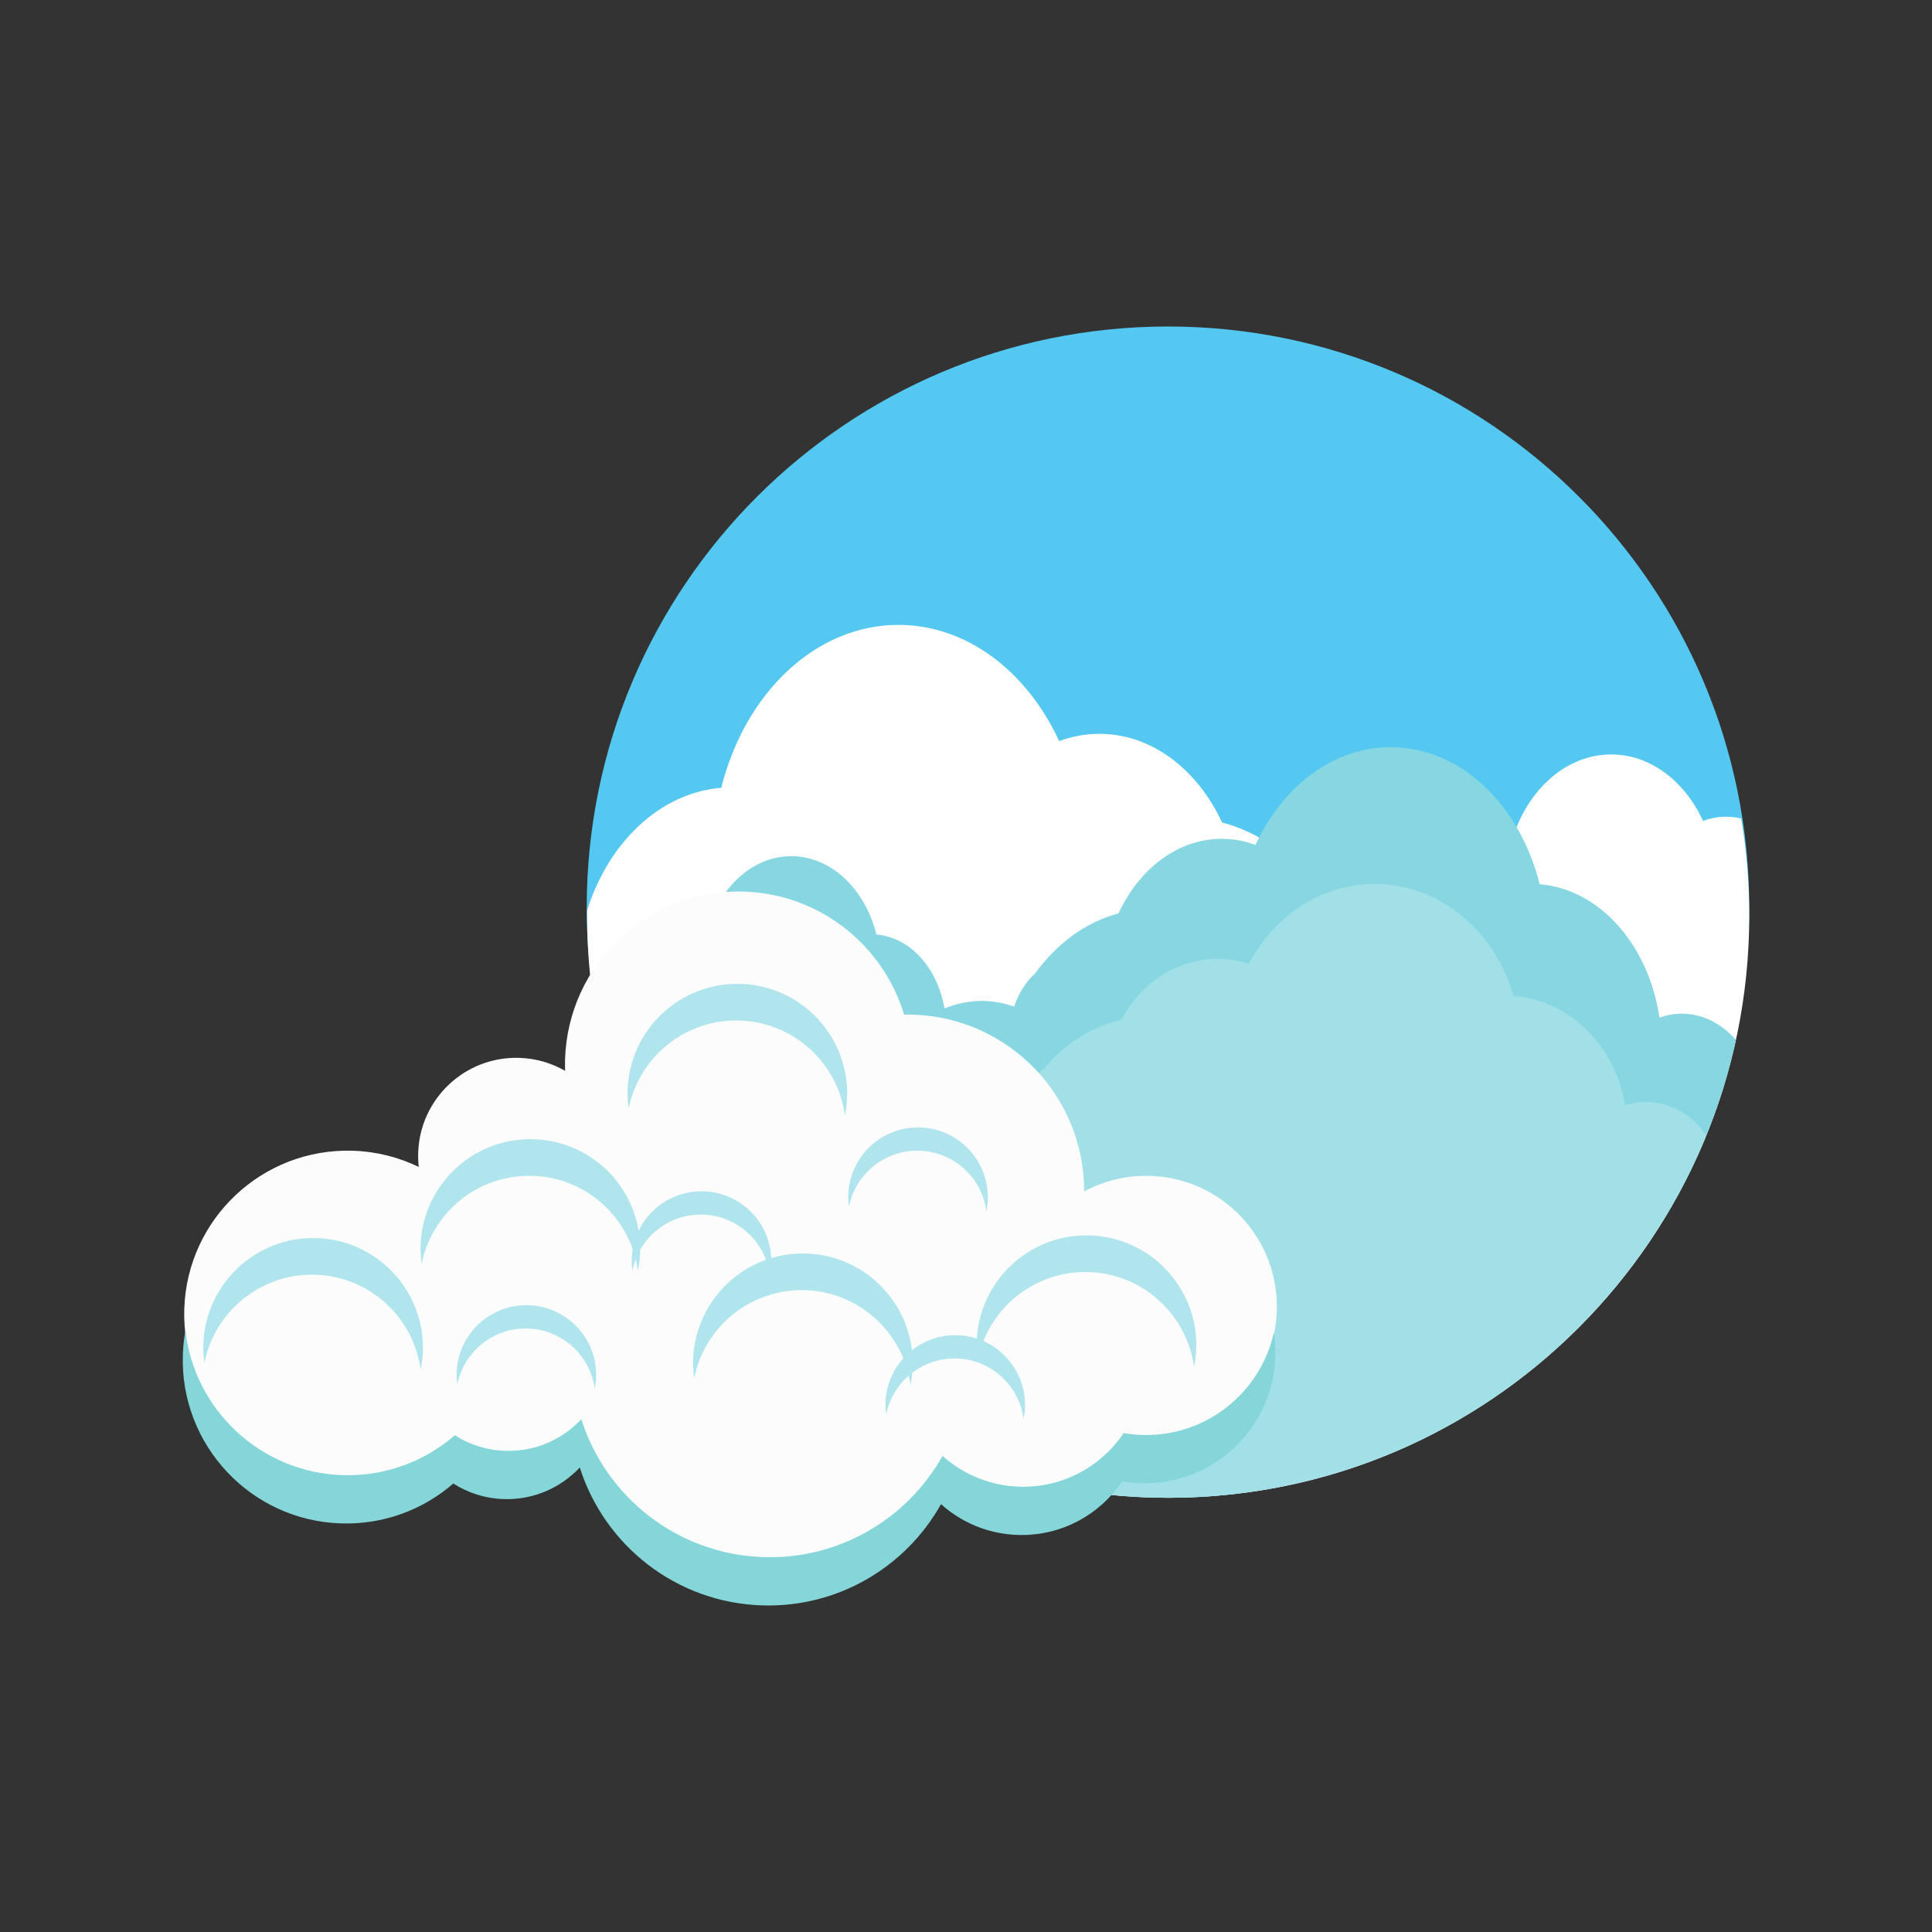 <?xml version="1.0" encoding="UTF-8" standalone="no"?>
<!-- Created with Inkscape (http://www.inkscape.org/) -->

<svg
   xmlns:dc="http://purl.org/dc/elements/1.1/"
   xmlns:cc="http://creativecommons.org/ns#"
   xmlns:rdf="http://www.w3.org/1999/02/22-rdf-syntax-ns#"
   xmlns:svg="http://www.w3.org/2000/svg"
   xmlns="http://www.w3.org/2000/svg"
   xmlns:xlink="http://www.w3.org/1999/xlink"
   xmlns:sodipodi="http://sodipodi.sourceforge.net/DTD/sodipodi-0.dtd"
   xmlns:inkscape="http://www.inkscape.org/namespaces/inkscape"
   id="svg2"
   version="1.1"
   inkscape:version="0.48.4 r9939"
   width="50"
   height="50"
   xml:space="preserve"
   sodipodi:docname="cloudIcons.svg"><rect width="100%" height="100%" fill="#333333" stroke="none"/><defs
     id="defs6"><linearGradient
       id="linearGradient3514"><stop
         style="stop-color:#16e4ff;stop-opacity:1;"
         offset="0"
         id="stop3516" /><stop
         style="stop-color:#ccd1d8;stop-opacity:0;"
         offset="1"
         id="stop3518" /></linearGradient><radialGradient
       inkscape:collect="always"
       xlink:href="#linearGradient3514"
       id="radialGradient3522"
       cx="15.637"
       cy="27.292"
       fx="15.637"
       fy="27.292"
       r="25.27"
       gradientUnits="userSpaceOnUse"
       gradientTransform="matrix(1.548,-0.018,0.017,1.425,2.182,-11.73)" /></defs><sodipodi:namedview
     pagecolor="#ffffff"
     bordercolor="#666666"
     borderopacity="1"
     objecttolerance="10"
     gridtolerance="10"
     guidetolerance="10"
     inkscape:pageopacity="0"
     inkscape:pageshadow="2"
     inkscape:window-width="1366"
     inkscape:window-height="744"
     id="namedview4"
     showgrid="false"
     inkscape:zoom="3.9109847"
     inkscape:cx="87.702204"
     inkscape:cy="55.650195"
     inkscape:window-x="0"
     inkscape:window-y="24"
     inkscape:window-maximized="1"
     inkscape:current-layer="g12" /><g
     id="g10"
     inkscape:groupmode="layer"
     inkscape:label="ink_ext_XXXXXX"
     transform="matrix(1.25,0,0,-1.25,0,50)"><g
       id="g12"
       transform="scale(0.1,0.1)"><g
         id="g3241"
         transform="translate(15.037,-14.976)"><path
           inkscape:connector-curvature="0"
           id="path54"
           style="fill:#54c8f1;fill-opacity:1;fill-rule:nonzero;stroke:none"
           d="m 106.436,227.033 c 0,-66.464 53.88,-120.341 120.345,-120.341 66.464,0 120.345,53.877 120.345,120.341 0,66.464 -53.88,120.345 -120.345,120.345 -66.464,0 -120.345,-53.88 -120.345,-120.345" /><path
           inkscape:connector-curvature="0"
           id="path56"
           style="fill:#ffffff;fill-opacity:1;fill-rule:nonzero;stroke:none"
           d="m 226.82,104.875 c -66.441,0 -120.305,53.968 -120.305,120.539 0,0.376 0.01,0.746 0.015,1.119 4.467,14.106 15.108,24.301 27.758,25.335 4.889,19.545 19.465,33.729 36.686,33.729 14.221,0 26.628,-9.676 33.281,-24.052 2.634,0.97 5.419,1.5 8.304,1.5 10.866,0 20.329,-7.391 25.428,-18.36 8.049,-2.112 15.165,-7.39 20.499,-14.732 2.286,-2.062 4.091,-4.889 5.182,-8.193 2.544,0.899 5.219,1.401 7.992,1.401 3.205,0 6.274,-0.676 9.16,-1.862 1.671,9.941 8.449,17.519 16.748,18.197 2.793,11.175 11.127,19.279 20.97,19.279 8.127,0 15.223,-5.529 19.026,-13.747 1.503,0.552 3.098,0.856 4.744,0.856 1.074,0 2.127,-0.127 3.145,-0.369 1.096,-6.537 1.675,-13.251 1.675,-20.101 0,-66.571 -53.863,-120.539 -120.305,-120.539" /><path
           inkscape:connector-curvature="0"
           id="path58"
           style="fill:#86d7e2;fill-opacity:1;fill-rule:nonzero;stroke:none"
           d="m 107.475,211.33 c 0.985,0.844 2.157,1.348 3.507,1.348 1.383,0 2.673,-0.489 3.776,-1.327 0.875,8.745 6.824,15.512 14.041,15.512 1.384,0 2.726,-0.254 3.989,-0.719 3.199,6.913 9.162,11.569 15.998,11.569 8.278,0 15.287,-6.821 17.636,-16.225 6.978,-0.572 12.678,-6.946 14.084,-15.312 2.429,0.996 5.009,1.566 7.705,1.566 2.331,0 4.582,-0.424 6.721,-1.177 0.919,2.779 2.435,5.158 4.359,6.894 4.486,6.179 10.468,10.62 17.237,12.398 4.291,9.23 12.248,15.45 21.385,15.45 2.427,0 4.769,-0.447 6.983,-1.263 5.595,12.095 16.03,20.241 27.988,20.241 14.482,0 26.741,-11.935 30.854,-28.384 12.443,-1.018 22.582,-12.577 24.794,-27.624 1.473,0.529 3.02,0.828 4.626,0.828 4.317,0 8.239,-2.062 11.206,-5.428 -2.802,-12.899 -7.659,-25.031 -14.218,-36.025 -22.569,-34.193 -57.867,-56.802 -97.858,-58.643 -0.224,-0.012 -0.45,-0.019 -0.678,-0.028 -1.482,-0.058 -2.973,-0.096 -4.468,-0.099 l -0.205,0 c -0.388,0 -0.775,0.011 -1.165,0.016 -0.513,0 -1.027,0.01 -1.536,0.019 -43.931,1.046 -82.188,27.035 -104.683,66.142 -6.237,12.355 -10.412,25.931 -12.077,40.277" /><path
           inkscape:connector-curvature="0"
           id="path60"
           style="fill:#a2e0e8;fill-opacity:1;fill-rule:nonzero;stroke:none"
           d="m 118.799,193.031 c 1.288,0 2.491,-0.401 3.516,-1.085 0.815,7.152 6.356,12.684 13.077,12.684 1.294,0 2.538,-0.207 3.719,-0.587 2.977,5.655 8.531,9.459 14.901,9.459 7.709,0 14.235,-5.578 16.425,-13.265 6.503,-0.469 11.81,-5.683 13.119,-12.523 2.261,0.815 4.665,1.278 7.174,1.278 2.172,0 4.269,-0.343 6.261,-0.962 0.854,2.271 2.269,4.219 4.057,5.637 4.18,5.055 9.754,8.686 16.058,10.14 3.995,7.546 11.407,12.631 19.916,12.631 2.262,0 4.441,-0.364 6.506,-1.03 5.208,9.893 14.929,16.551 26.066,16.551 13.489,0 24.906,-9.759 28.739,-23.208 11.588,-0.833 21.032,-10.287 23.092,-22.592 1.371,0.432 2.814,0.679 4.31,0.679 5.122,0 9.651,-2.729 12.496,-6.922 -17.914,-44.015 -61.029,-75.04 -111.379,-75.04 -53.461,0 -98.768,34.978 -114.408,83.346 0.985,2.813 3.454,4.81 6.354,4.81" /><path
           inkscape:connector-curvature="0"
           id="path62"
           style="fill:#fcfcfc;fill-opacity:1;fill-rule:nonzero;stroke:none"
           d="m 23.118,143.965 c -0.589,-18.683 14.081,-34.305 32.762,-34.893 8.861,-0.281 17.027,2.872 23.236,8.258 3.027,-1.933 6.596,-3.106 10.445,-3.227 6.188,-0.197 11.821,2.355 15.739,6.548 5.106,-16.096 19.912,-27.989 37.75,-28.553 15.815,-0.497 29.807,8.045 37.04,20.955 4.234,-3.79 9.779,-6.178 15.908,-6.372 8.955,-0.281 16.953,4.175 21.599,11.103 1.24,-0.211 2.503,-0.348 3.798,-0.39 14.947,-0.47 27.444,11.263 27.917,26.211 0.47,14.947 -11.263,27.445 -26.211,27.917 -4.942,0.155 -9.614,-1.032 -13.676,-3.22 0.043,19.692 -15.577,35.972 -35.39,36.597 -0.63,0.019 -1.257,0.024 -1.883,0.011 -4.332,14.336 -17.411,24.977 -33.207,25.476 -19.806,0.624 -36.365,-14.923 -36.991,-34.73 -0.025,-0.801 -0.015,-1.596 0.015,-2.39 -2.802,1.612 -6.03,2.581 -9.486,2.69 -11.211,0.353 -20.584,-8.448 -20.938,-19.655 -0.032,-0.992 0.015,-1.969 0.12,-2.925 -4.142,2.003 -8.754,3.197 -13.652,3.351 -18.681,0.59 -34.306,-14.08 -34.895,-32.762" /><path
           inkscape:connector-curvature="0"
           id="path64"
           style="fill:#85d6d9;fill-opacity:1;fill-rule:nonzero;stroke:none"
           d="m 55.896,109.564 c 8.86,-0.281 17.027,2.873 23.236,8.258 3.027,-1.934 6.595,-3.107 10.445,-3.227 6.187,-0.196 11.82,2.355 15.737,6.546 5.107,-16.093 19.912,-27.987 37.751,-28.55 15.815,-0.499 29.807,8.046 37.039,20.954 4.235,-3.792 9.78,-6.176 15.908,-6.37 8.957,-0.281 16.954,4.178 21.602,11.105 1.239,-0.216 2.503,-0.349 3.795,-0.392 13.238,-0.418 24.548,8.745 27.291,21.226 0.251,-1.627 0.365,-3.302 0.312,-5.012 -0.473,-14.947 -12.972,-26.677 -27.918,-26.209 -1.294,0.043 -2.558,0.179 -3.797,0.393 -4.648,-6.931 -12.644,-11.386 -21.599,-11.105 -6.129,0.194 -11.674,2.575 -15.909,6.373 -7.233,-12.915 -21.226,-21.455 -37.04,-20.956 -17.837,0.562 -32.642,12.454 -37.748,28.552 -3.918,-4.19 -9.552,-6.74 -15.74,-6.547 -3.849,0.121 -7.418,1.292 -10.445,3.227 -6.207,-5.387 -14.376,-8.541 -23.236,-8.261 -18.68,0.589 -33.351,16.208 -32.762,34.891 0.055,1.703 0.235,3.364 0.529,4.989 1.903,-16.39 15.568,-29.349 32.55,-29.883" /><path
           inkscape:connector-curvature="0"
           id="path66"
           style="fill:#b0e5ed;fill-opacity:1;fill-rule:nonzero;stroke:none"
           d="m 151.672,147.856 c -11.26,0.354 -20.84,-7.545 -22.989,-18.233 -0.168,1.244 -0.262,2.508 -0.222,3.803 0.397,12.556 10.893,22.412 23.448,22.016 12.553,-0.396 22.41,-10.893 22.015,-23.449 -0.042,-1.294 -0.214,-2.552 -0.459,-3.781 -1.473,10.8 -10.537,19.289 -21.793,19.644" /><path
           inkscape:connector-curvature="0"
           id="path68"
           style="fill:#b0e5ed;fill-opacity:1;fill-rule:nonzero;stroke:none"
           d="m 50.268,151.052 c -11.257,0.354 -20.84,-7.544 -22.986,-18.233 -0.169,1.245 -0.263,2.509 -0.224,3.804 0.396,12.555 10.896,22.41 23.449,22.016 12.555,-0.397 22.409,-10.895 22.015,-23.449 -0.042,-1.295 -0.214,-2.552 -0.463,-3.781 -1.469,10.8 -10.532,19.288 -21.791,19.643" /><path
           inkscape:connector-curvature="0"
           id="path70"
           style="fill:#b0e5ed;fill-opacity:1;fill-rule:nonzero;stroke:none"
           d="m 138.104,203.684 c -11.26,0.355 -20.84,-7.544 -22.986,-18.232 -0.169,1.244 -0.263,2.508 -0.223,3.803 0.397,12.555 10.893,22.412 23.448,22.015 12.555,-0.396 22.41,-10.892 22.013,-23.449 -0.041,-1.294 -0.213,-2.549 -0.461,-3.779 -1.47,10.8 -10.534,19.288 -21.792,19.643" /><path
           inkscape:connector-curvature="0"
           id="path72"
           style="fill:#b0e5ed;fill-opacity:1;fill-rule:nonzero;stroke:none"
           d="m 95.246,171.529 c -11.258,0.354 -20.839,-7.546 -22.989,-18.232 -0.169,1.24 -0.262,2.508 -0.221,3.804 0.396,12.552 10.895,22.409 23.448,22.014 12.553,-0.396 22.409,-10.895 22.013,-23.448 -0.042,-1.295 -0.214,-2.554 -0.461,-3.782 -1.47,10.8 -10.534,19.289 -21.792,19.644" /><path
           inkscape:connector-curvature="0"
           id="path74"
           style="fill:#b0e5ed;fill-opacity:1;fill-rule:nonzero;stroke:none"
           d="m 210.385,151.606 c -11.257,0.355 -20.839,-7.544 -22.989,-18.232 -0.168,1.243 -0.262,2.509 -0.221,3.803 0.396,12.555 10.893,22.412 23.449,22.015 12.553,-0.395 22.408,-10.892 22.012,-23.448 -0.041,-1.294 -0.214,-2.552 -0.461,-3.781 -1.469,10.8 -10.533,19.289 -21.792,19.643" /><path
           inkscape:connector-curvature="0"
           id="path76"
           style="fill:#b0e5ed;fill-opacity:1;fill-rule:nonzero;stroke:none"
           d="m 175.334,176.732 c -7.152,0.224 -13.239,-4.795 -14.604,-11.586 -0.107,0.79 -0.167,1.593 -0.141,2.417 0.252,7.975 6.92,14.238 14.897,13.987 7.977,-0.251 14.24,-6.922 13.989,-14.897 -0.027,-0.825 -0.138,-1.623 -0.294,-2.405 -0.934,6.864 -6.693,12.257 -13.847,12.484" /><path
           inkscape:connector-curvature="0"
           id="path78"
           style="fill:#b0e5ed;fill-opacity:1;fill-rule:nonzero;stroke:none"
           d="m 130.506,163.504 c -7.153,0.225 -13.239,-4.791 -14.604,-11.582 -0.109,0.788 -0.165,1.594 -0.14,2.413 0.251,7.976 6.922,14.239 14.896,13.988 7.978,-0.252 14.239,-6.922 13.989,-14.898 -0.027,-0.822 -0.137,-1.619 -0.294,-2.4 -0.932,6.862 -6.693,12.253 -13.847,12.479" /><path
           inkscape:connector-curvature="0"
           id="path80"
           style="fill:#b0e5ed;fill-opacity:1;fill-rule:nonzero;stroke:none"
           d="m 183.041,133.711 c -7.152,0.227 -13.239,-4.793 -14.603,-11.584 -0.107,0.79 -0.168,1.595 -0.142,2.418 0.251,7.976 6.922,14.239 14.898,13.987 7.977,-0.251 14.239,-6.922 13.987,-14.899 -0.026,-0.82 -0.134,-1.622 -0.292,-2.401 -0.935,6.864 -6.693,12.253 -13.848,12.48" /><path
           inkscape:connector-curvature="0"
           id="path82"
           style="fill:#b0e5ed;fill-opacity:1;fill-rule:nonzero;stroke:none"
           d="m 94.247,139.92 c -7.154,0.227 -13.241,-4.792 -14.604,-11.582 -0.109,0.788 -0.167,1.593 -0.141,2.415 0.251,7.978 6.922,14.24 14.898,13.988 7.977,-0.251 14.239,-6.923 13.986,-14.897 -0.025,-0.822 -0.135,-1.622 -0.293,-2.402 -0.932,6.862 -6.693,12.254 -13.846,12.479" /></g></g></g></svg>